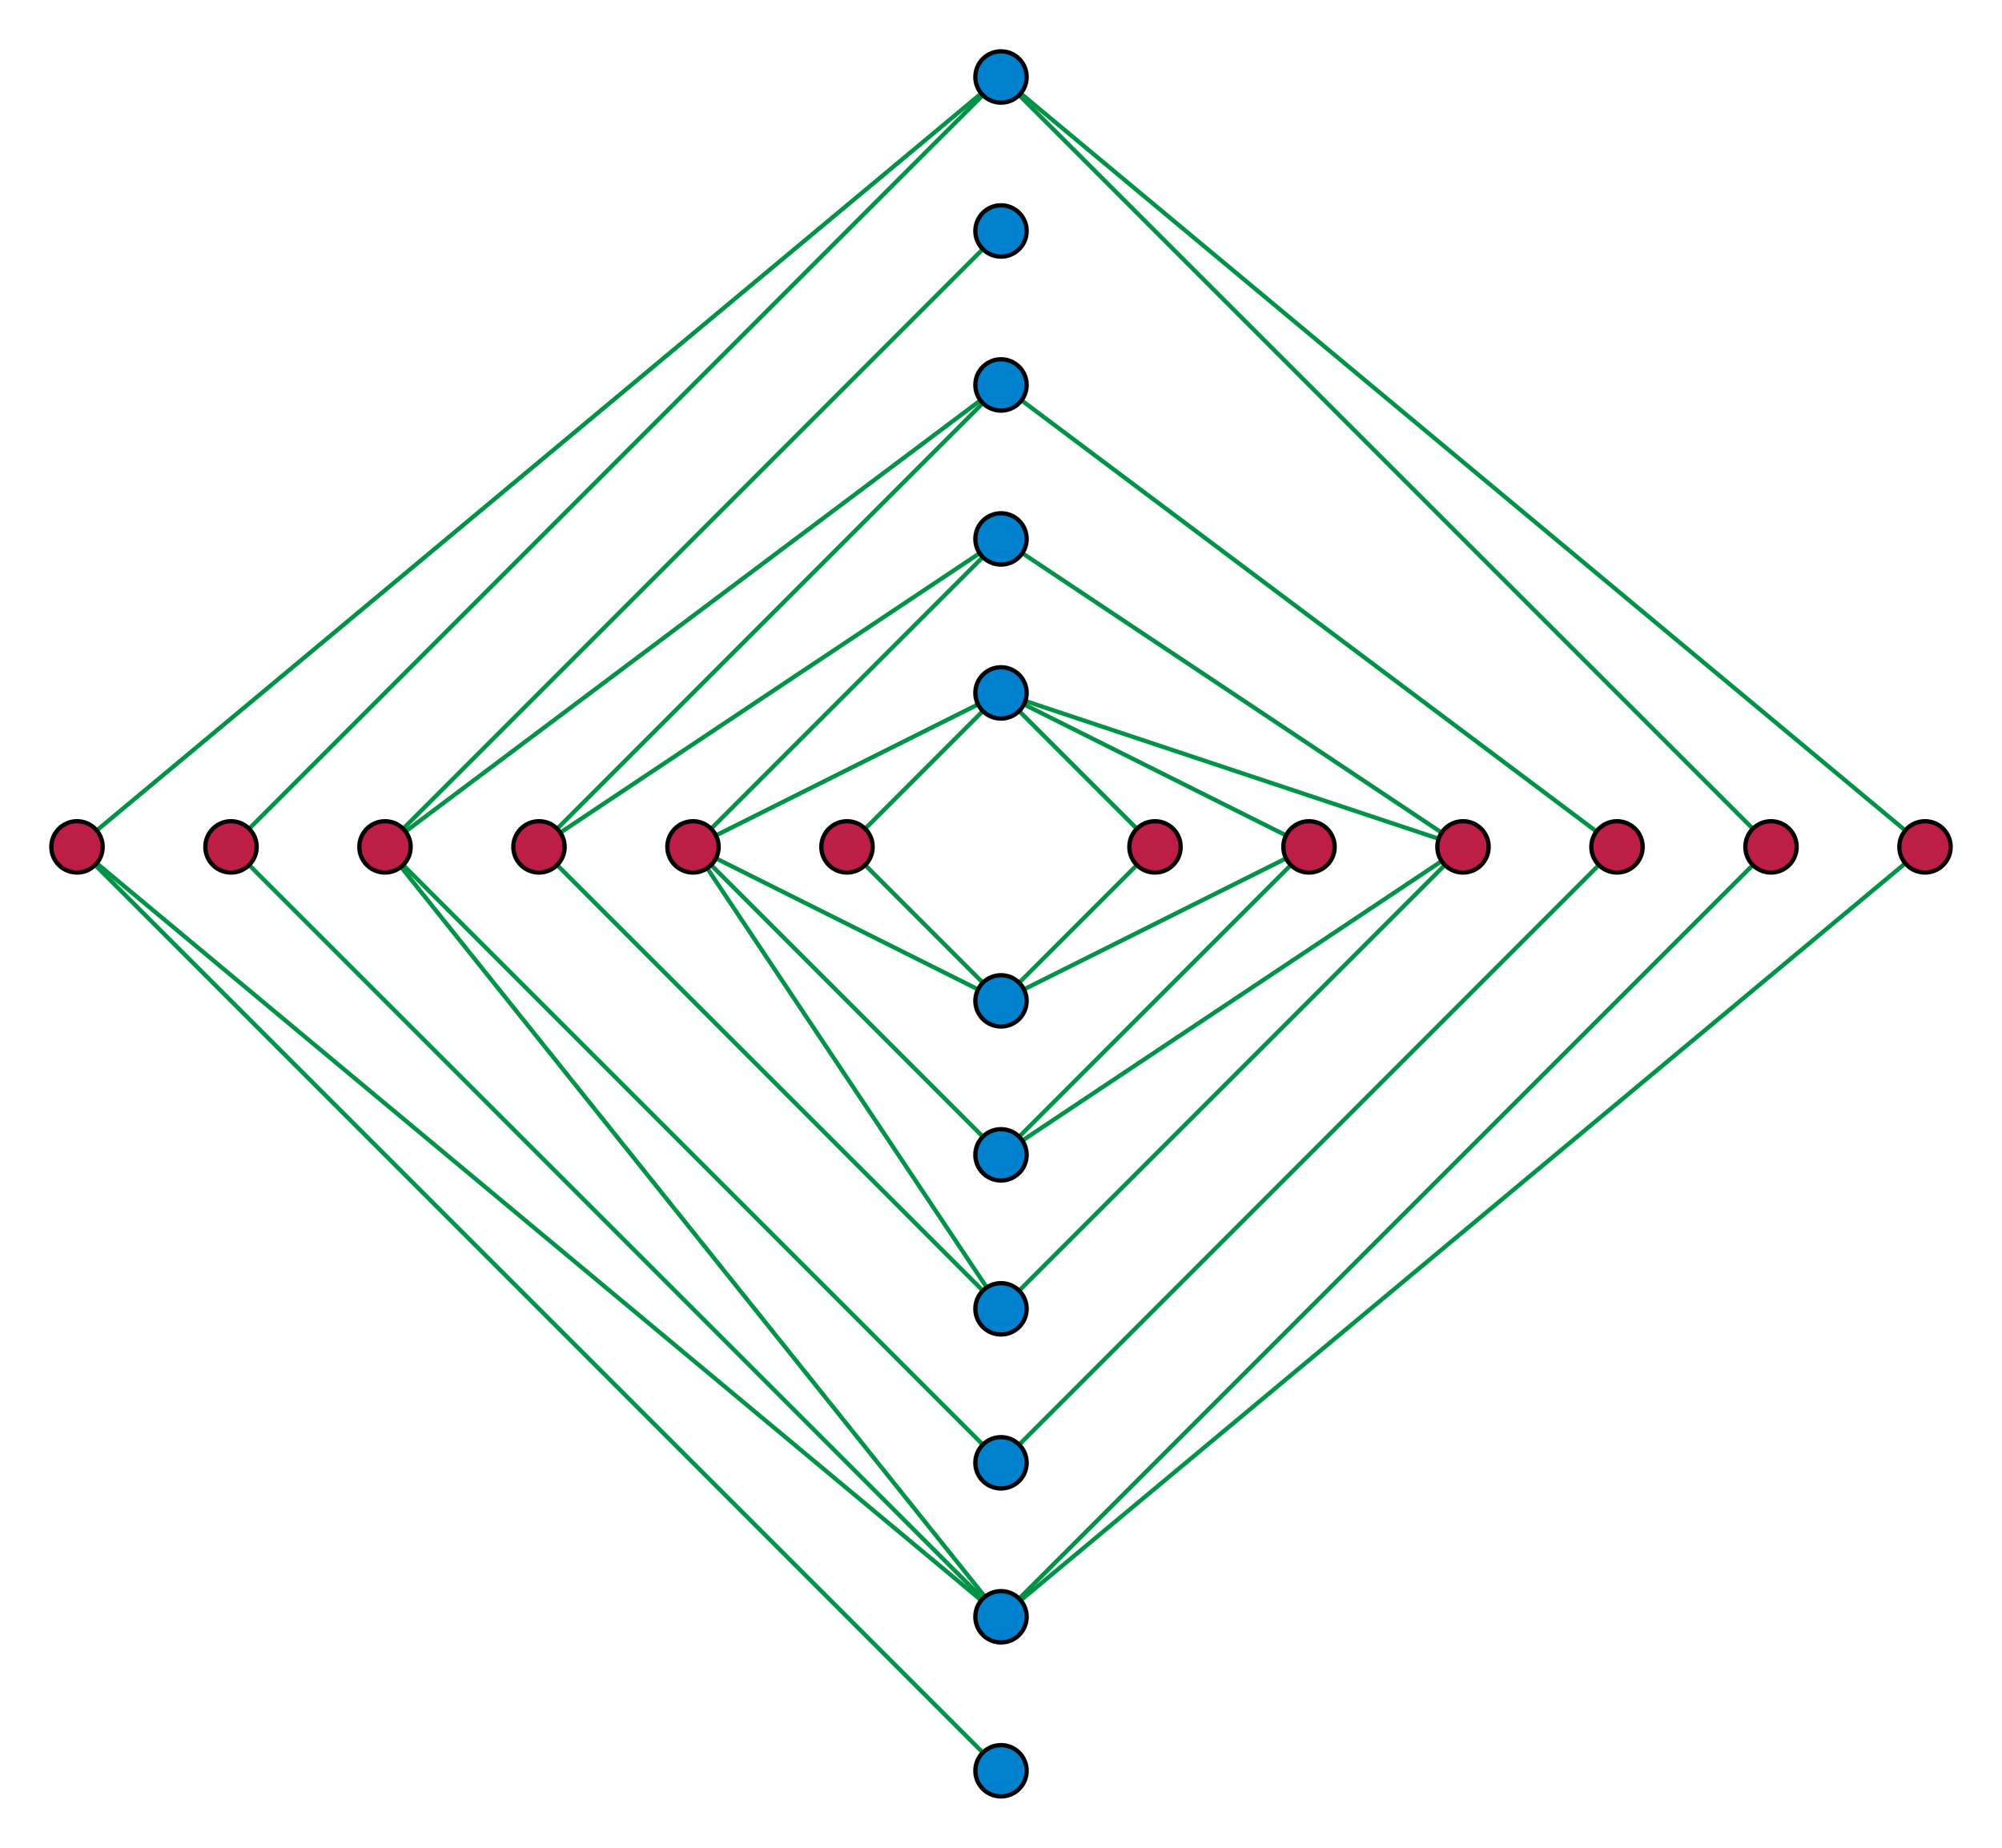 <?xml version="1.0" standalone="no"?>
<!DOCTYPE svg PUBLIC "-//W3C//DTD SVG 1.1//EN" 
  "http://www.w3.org/Graphics/SVG/1.1/DTD/svg11.dtd">
<svg width="468" height="432" viewBox="0 0 468 432"
     xmlns="http://www.w3.org/2000/svg" version="1.1">
  <g style="stroke:#009246; fill:none">
    <line x1="270" y1="198" x2="234" y2="234"/>
    <line x1="270" y1="198" x2="234" y2="162"/>
    <line x1="198" y1="198" x2="234" y2="234"/>
    <line x1="198" y1="198" x2="234" y2="162"/>
    <line x1="306" y1="198" x2="234" y2="162"/>
    <line x1="306" y1="198" x2="234" y2="234"/>
    <line x1="306" y1="198" x2="234" y2="270"/>
    <line x1="162" y1="198" x2="234" y2="162"/>
    <line x1="162" y1="198" x2="234" y2="234"/>
    <line x1="162" y1="198" x2="234" y2="270"/>
    <line x1="162" y1="198" x2="234" y2="126"/>
    <line x1="162" y1="198" x2="234" y2="306"/>
    <line x1="342" y1="198" x2="234" y2="270"/>
    <line x1="342" y1="198" x2="234" y2="162"/>
    <line x1="342" y1="198" x2="234" y2="126"/>
    <line x1="342" y1="198" x2="234" y2="306"/>
    <line x1="126" y1="198" x2="234" y2="306"/>
    <line x1="126" y1="198" x2="234" y2="126"/>
    <line x1="126" y1="198" x2="234" y2="90"/>
    <line x1="378" y1="198" x2="234" y2="90"/>
    <line x1="378" y1="198" x2="234" y2="342"/>
    <line x1="90" y1="198" x2="234" y2="90"/>
    <line x1="90" y1="198" x2="234" y2="342"/>
    <line x1="90" y1="198" x2="234" y2="54"/>
    <line x1="90" y1="198" x2="234" y2="378"/>
    <line x1="414" y1="198" x2="234" y2="378"/>
    <line x1="414" y1="198" x2="234" y2="18"/>
    <line x1="54" y1="198" x2="234" y2="378"/>
    <line x1="54" y1="198" x2="234" y2="18"/>
    <line x1="450" y1="198" x2="234" y2="18"/>
    <line x1="450" y1="198" x2="234" y2="378"/>
    <line x1="18" y1="198" x2="234" y2="18"/>
    <line x1="18" y1="198" x2="234" y2="378"/>
    <line x1="18" y1="198" x2="234" y2="414"/>
  </g>
  <g style="stroke:#000000; fill:#BC1E46">
    <circle cx="270" cy="198" r="6"/>
    <circle cx="198" cy="198" r="6"/>
    <circle cx="306" cy="198" r="6"/>
    <circle cx="162" cy="198" r="6"/>
    <circle cx="342" cy="198" r="6"/>
    <circle cx="126" cy="198" r="6"/>
    <circle cx="378" cy="198" r="6"/>
    <circle cx="90" cy="198" r="6"/>
    <circle cx="414" cy="198" r="6"/>
    <circle cx="54" cy="198" r="6"/>
    <circle cx="450" cy="198" r="6"/>
    <circle cx="18" cy="198" r="6"/>
  </g>
  <g style="stroke:#000000; fill:#0081CD">
    <circle cx="234" cy="234" r="6"/>
    <circle cx="234" cy="162" r="6"/>
    <circle cx="234" cy="270" r="6"/>
    <circle cx="234" cy="126" r="6"/>
    <circle cx="234" cy="306" r="6"/>
    <circle cx="234" cy="90" r="6"/>
    <circle cx="234" cy="342" r="6"/>
    <circle cx="234" cy="54" r="6"/>
    <circle cx="234" cy="378" r="6"/>
    <circle cx="234" cy="18" r="6"/>
    <circle cx="234" cy="414" r="6"/>
  </g>
</svg>
